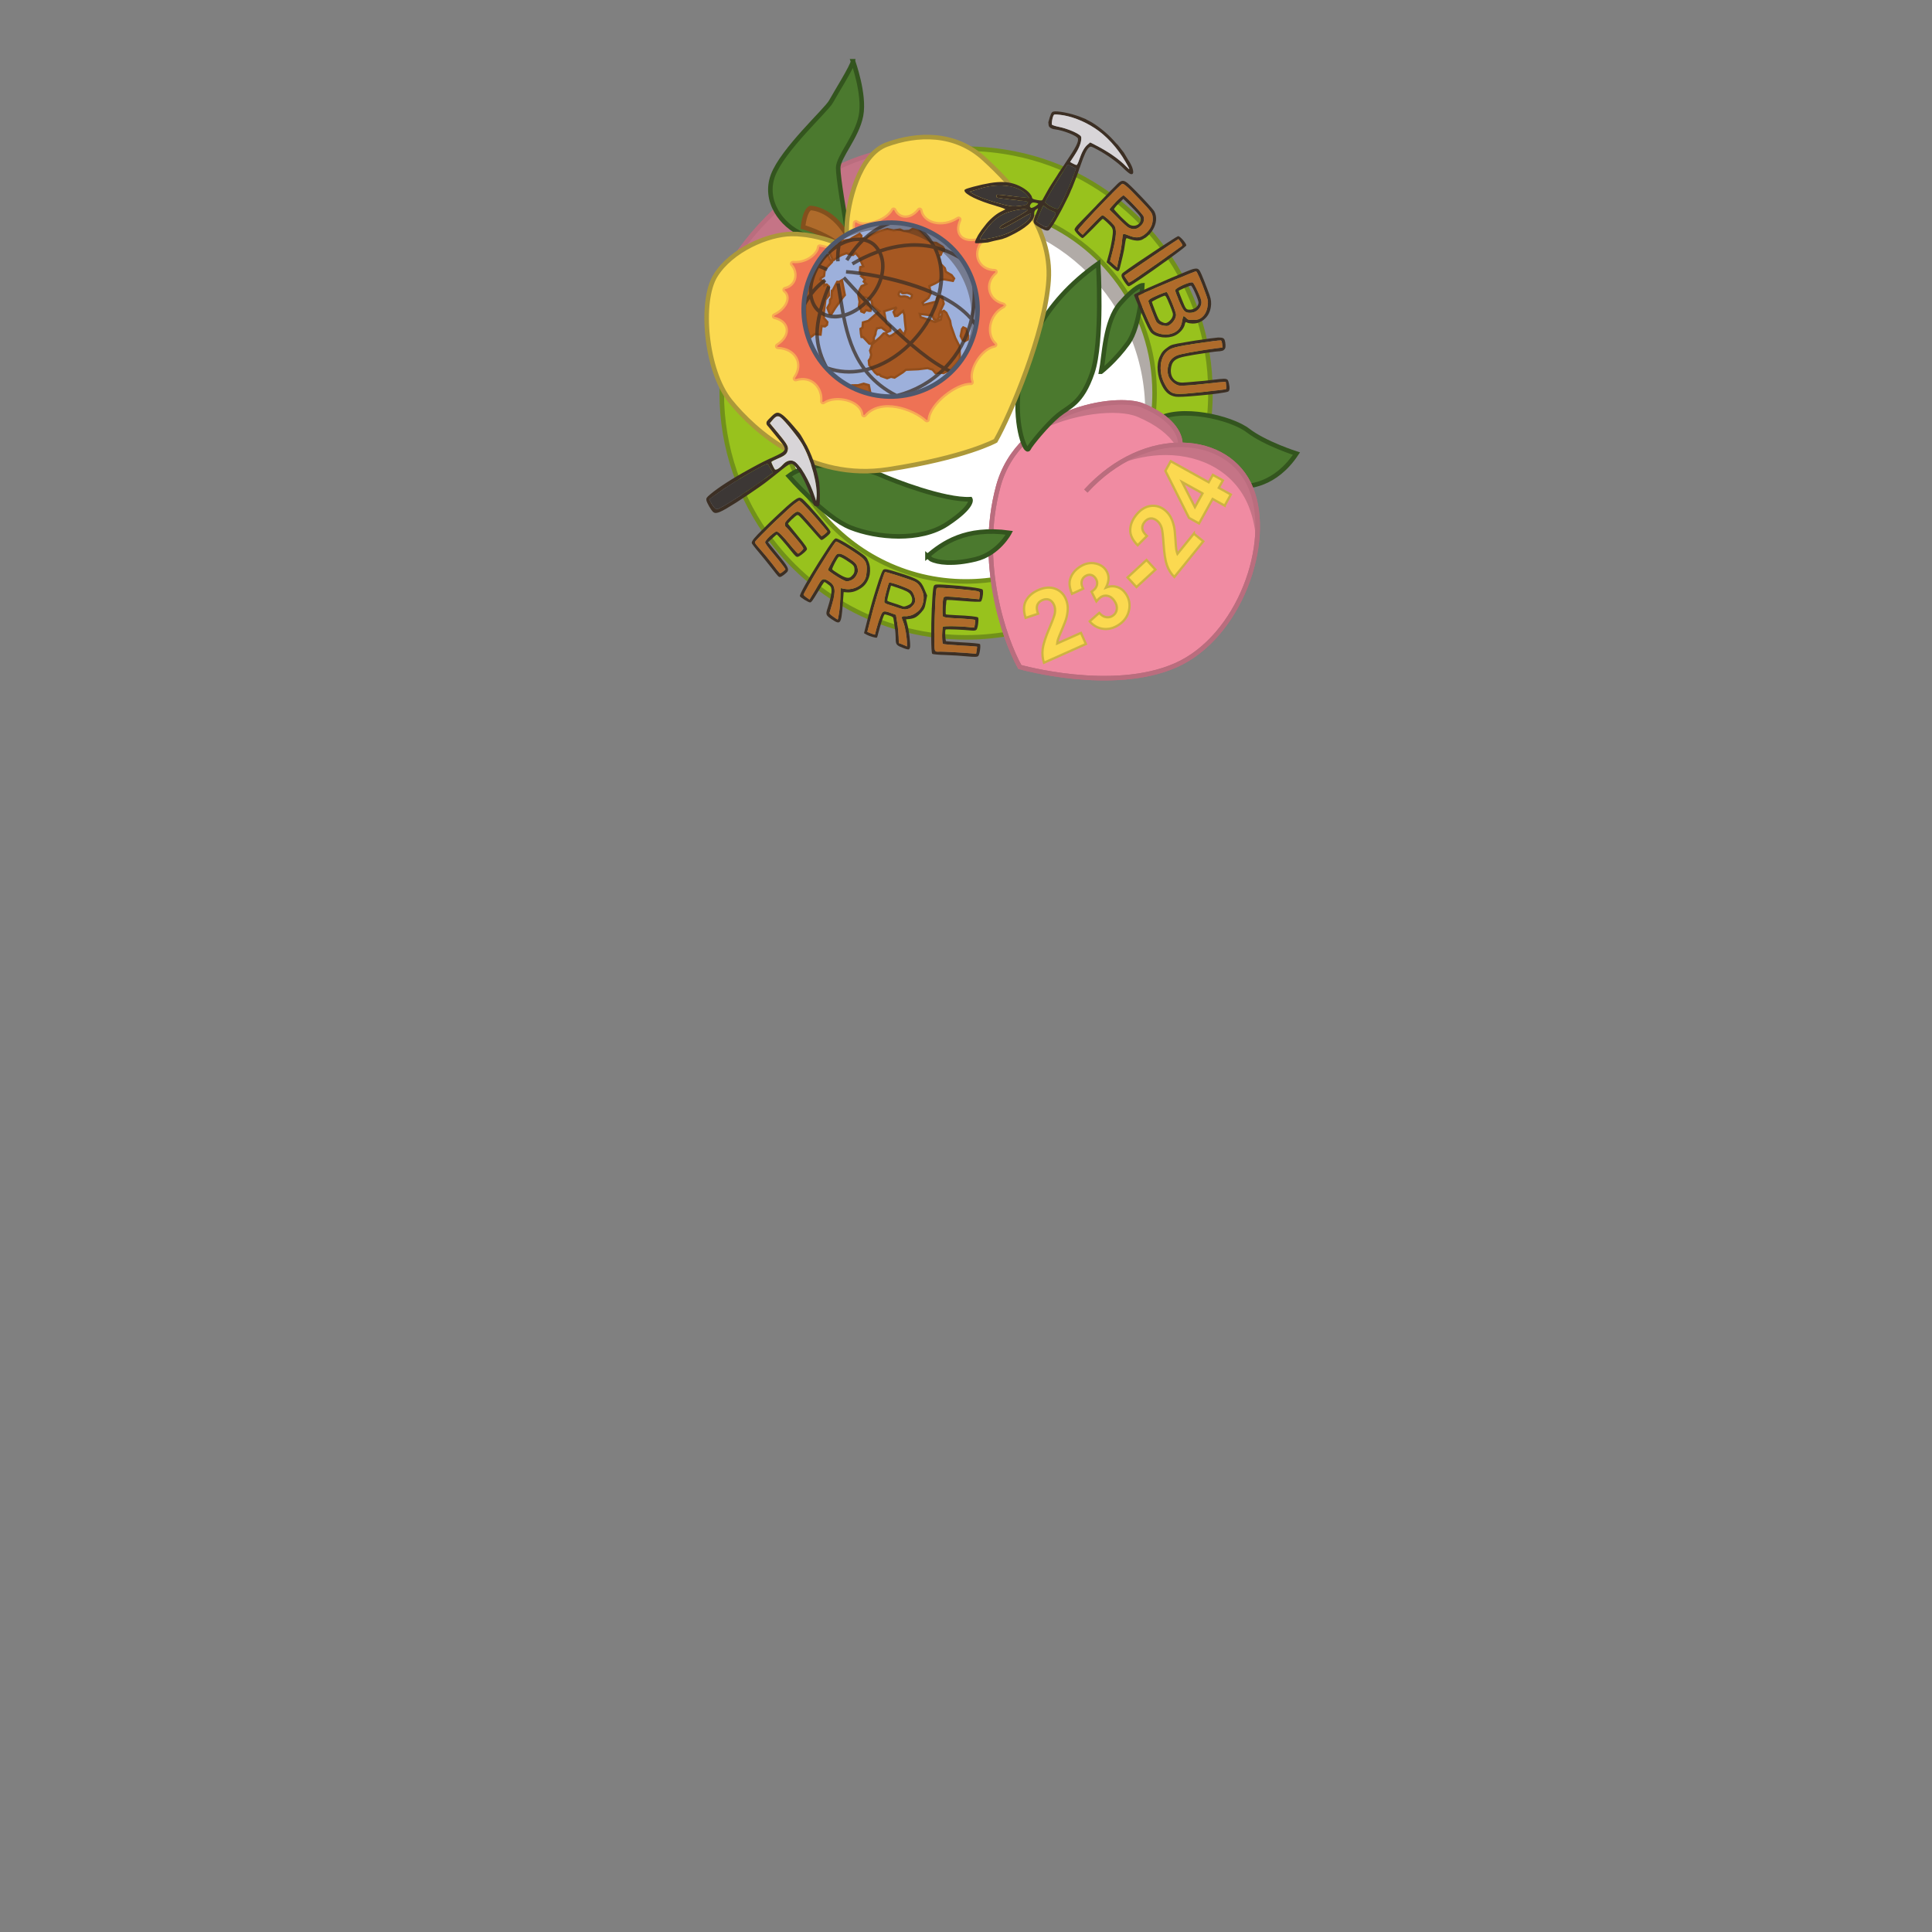 <?xml version="1.0" encoding="UTF-8"?><svg id="Calque_3" xmlns="http://www.w3.org/2000/svg" viewBox="0 0 850.394 850.394"><rect x="0" y="0" width="850.394" height="850.394" fill="#808080" stroke="none"/><defs><style>.cls-1,.cls-2{fill:#af6b2b;}.cls-3{fill:#d8d5d8;}.cls-4,.cls-5{fill:#c57486;}.cls-6,.cls-7,.cls-8{fill:#3c2f24;}.cls-9{fill:#3c3735;}.cls-10,.cls-11,.cls-12,.cls-13,.cls-14,.cls-5,.cls-2,.cls-15{stroke-width:2px;}.cls-10,.cls-12,.cls-5{stroke:#ba6d7e;}.cls-10,.cls-15{fill:none;}.cls-7{opacity:.4;}.cls-7,.cls-8,.cls-16,.cls-17,.cls-18,.cls-15{fill-rule:evenodd;}.cls-8{opacity:.75;}.cls-19{stroke:#cdb342;}.cls-19,.cls-14{fill:#fbd950;}.cls-20{fill:#fff;stroke:#2b2523;}.cls-16{fill:#a65822;stroke:#924e1c;}.cls-16,.cls-15{stroke-miterlimit:2.613;}.cls-17{fill:#9db0db;}.cls-11{fill:#4b792e;stroke:#33551e;}.cls-12{fill:#f08ba2;}.cls-13{fill:#98c21d;stroke:#71911a;}.cls-14{stroke:#ac9839;}.cls-2{stroke:#83501d;}.cls-18{fill:#ee7255;stroke:#f7aa53;}.cls-15{stroke:#4e586d;}</style></defs><circle class="cls-20" cx="425.24" cy="172.999" r="83.601"/><path class="cls-7" d="m494.268,220.959c6.264-11.937,9.805-25.524,9.805-39.937,0-47.543-38.542-86.085-86.088-86.085-17.963,0-34.642,5.503-48.441,14.915,14.768-12.792,34.035-20.529,55.11-20.529,46.521,0,84.223,37.702,84.223,84.214,0,17.587-5.391,33.914-14.609,47.422Z"/><path class="cls-13" d="m531.351,155.142c-7.343-43.968-41.349-78.967-84.895-87.574-6.862-1.354-13.934-2.107-21.216-2.107-12.098,0-23.835,2.046-34.699,5.748-6.32,2.197-12.369,4.875-18.117,8.125-.963.482-1.926,1.083-2.829,1.625-10.593,6.41-20.043,14.626-27.807,24.196-11.406,13.994-19.381,31.027-22.541,49.595-1.023,5.959-1.565,12.008-1.565,18.237,0,24.346,8.156,46.917,21.878,64.973,19.652,25.851,50.709,42.583,85.678,42.583,59.406,0,107.556-48.211,107.556-107.617,0-6.109-.482-12.068-1.445-17.786Zm-106.112,100.785c-26.964,0-50.919-12.88-66.087-32.833-10.593-13.934-16.853-31.328-16.853-50.107,0-4.785.421-9.479,1.204-14.054,2.438-14.325,8.577-27.476,17.395-38.249,5.989-7.403,13.241-13.723,21.427-18.689.692-.391,1.444-.843,2.197-1.234,4.424-2.498,9.088-4.574,13.964-6.26,8.366-2.859,17.424-4.424,26.754-4.424,5.628,0,11.075.572,16.371,1.595,33.585,6.651,59.827,33.645,65.485,67.561.722,4.424,1.113,8.998,1.113,13.693,0,45.833-37.136,82.999-82.969,82.999Z"/><path class="cls-11" d="m545.102,214.125c4.174.216,16.192-.36,25.548-14.465,0,0-13.818-4.39-21.302-10.147-7.484-5.757-30.082-11.011-40.301-4.678l3.67,13.746,32.385,15.545Z"/><path class="cls-12" d="m519.559,195.8c.144-5.325-4.467-12.189-16.413-17.227-11.947-5.038-54.695,2.015-63.763,35.551-9.068,33.536,2.591,67.073,9.5,79.451,0,0,40.733,11.595,68.656-.751,27.923-12.347,42.748-53.799,33.105-77.836-9.643-24.037-46.49-27.491-72.686,1.151"/><path class="cls-4" d="m519.554,195.799c-.752,0-1.505.03-2.287.06-2.708-4.334-8.035-8.787-16.672-12.429-8.126-3.431-28.559-2.016-46.104,7.644,16.431-13.572,40.236-16.07,48.662-12.489,11.947,5.026,16.552,11.887,16.401,17.214Z"/><path class="cls-4" d="m553.018,240.098c-.211-6.199-1.324-12.068-3.401-17.244-5.808-14.445-19.983-22.571-36.564-22.571-6.982,0-14.445,1.475-21.848,4.514,9.389-6.109,19.29-8.968,28.349-8.998,14.114-.03,26.152,6.892,31.087,19.2,2.889,7.223,3.581,16.01,2.377,25.099Z"/><path class="cls-10" d="m519.559,195.8c.144-5.325-4.467-12.189-16.413-17.227-11.947-5.038-54.695,2.015-63.763,35.551-9.068,33.536,2.591,67.073,9.5,79.451,0,0,40.733,11.595,68.656-.751,27.923-12.347,42.748-53.799,33.105-77.836-9.643-24.037-46.49-27.491-72.686,1.151"/><path class="cls-19" d="m475.791,278.572l2.185,4.893-18.477,8.251c-.627-1.942-.807-3.963-.549-6.066.262-2.103,1.259-5.184,2.984-9.241,1.389-3.276,2.178-5.427,2.364-6.454.239-1.412.119-2.648-.355-3.713-.523-1.173-1.244-1.938-2.155-2.286-.915-.351-1.927-.276-3.04.22-1.102.489-1.83,1.214-2.181,2.166-.355.952-.239,2.222.347,3.802l-5.487,1.819c-.982-3.04-.93-5.558.157-7.56,1.087-1.998,2.869-3.552,5.345-4.658,2.712-1.21,5.173-1.431,7.377-.661,2.204.773,3.791,2.245,4.762,4.422.553,1.236.855,2.514.911,3.832.056,1.319-.123,2.805-.542,4.46-.273,1.098-.9,2.779-1.883,5.05-.982,2.267-1.584,3.75-1.808,4.448-.22.698-.362,1.345-.422,1.946l10.466-4.673Z"/><path class="cls-19" d="m479.616,273.488l4.228-3.713c.952,1.076,1.961,1.703,3.033,1.883,1.068.183,2.062-.041,2.977-.669.982-.672,1.558-1.61,1.718-2.816.164-1.206-.191-2.443-1.053-3.709-.822-1.199-1.793-1.927-2.917-2.189-1.124-.258-2.148-.071-3.074.56-.613.418-1.259,1.035-1.946,1.853l-2.129-4.243c1.311-.848,2.103-1.796,2.376-2.857.273-1.057.075-2.077-.598-3.059-.575-.837-1.277-1.333-2.118-1.49-.837-.157-1.666.045-2.491.609-.814.556-1.319,1.315-1.509,2.275-.187.96.026,2.024.642,3.193l-4.9,2.26c-.725-1.714-1.083-3.231-1.083-4.549s.377-2.615,1.128-3.881c.751-1.27,1.812-2.372,3.179-3.305,2.338-1.602,4.725-2.14,7.16-1.613,1.998.426,3.526,1.408,4.575,2.943,1.494,2.181,1.49,4.74-.007,7.672,1.636-.672,3.242-.766,4.822-.288,1.58.478,2.883,1.472,3.911,2.973,1.494,2.185,1.968,4.587,1.427,7.216-.545,2.626-2.002,4.751-4.377,6.376-2.248,1.539-4.557,2.166-6.921,1.886-2.368-.284-4.385-1.389-6.051-3.317Z"/><path class="cls-19" d="m500.226,258.41l-3.911-4.247,8.34-7.683,3.911,4.247-8.34,7.683Z"/><path class="cls-19" d="m525.482,234.902l4.161,3.38-12.755,15.706c-1.434-1.446-2.514-3.167-3.231-5.162-.717-1.994-1.221-5.192-1.513-9.591-.239-3.548-.512-5.823-.81-6.824-.422-1.367-1.087-2.42-1.991-3.152-.997-.81-1.983-1.165-2.958-1.065-.971.101-1.841.624-2.611,1.569-.762.934-1.083,1.909-.967,2.917.112,1.012.788,2.092,2.028,3.238l-4.071,4.101c-2.252-2.267-3.343-4.538-3.279-6.816.067-2.275.956-4.463,2.663-6.57,1.875-2.304,3.97-3.612,6.282-3.922,2.316-.306,4.396.288,6.249,1.793,1.05.855,1.901,1.856,2.544,3.007.646,1.15,1.158,2.558,1.535,4.221.25,1.106.448,2.891.598,5.356.149,2.469.284,4.064.4,4.785.119.725.288,1.367.5,1.927l7.227-8.897Z"/><path class="cls-19" d="m539.052,222.561l-5.3-2.939-5.976,10.783-4.418-2.45-10.391-20.7,2.349-4.243,16.71,9.263,1.812-3.268,4.437,2.461-1.812,3.268,5.3,2.939-2.712,4.885Zm-9.737-5.397l-9.001-4.99,5.644,11.044,3.358-6.054Z"/><path class="cls-11" d="m427.119,219.722c-11.351.59-33.892-8.124-39.514-10.692-5.622-2.568-29.02-8.319-40.455.482,0,0,15.8,18.198,27.296,22.731,11.496,4.533,30.604,6.287,42.516-1.635,11.912-7.922,10.157-10.887,10.157-10.887Z"/><path class="cls-11" d="m408.232,244.765c6.72-5.653,16.746-12.906,36.052-10.24,0,0-4.8,9.173-14.826,11.626-10.026,2.453-16.746,1.493-19.626,0l-1.6-1.387Z"/><path class="cls-11" d="m452.752,197.461c-2.251,4.951-20.027-45.667,30.647-81.472,0,0,2.061,34.44-2.611,48.094-4.671,13.655-10.169,14.716-15.006,18.661-4.837,3.945-12.271,13.048-13.03,14.716Z"/><path class="cls-11" d="m484.683,163.617c1.381-6.814,1.57-22.195,8.409-30.059,6.838-7.864,9.733-7.976,9.733-7.976,0,0-.738,17.713-6.353,25.48-5.615,7.767-11.789,12.555-11.789,12.555Z"/><path class="cls-5" d="m390.721,66.441c-32.372,6.053-56.387,30.665-66.74,46.435l25.636,23.255,40.702-26.011,2.192-32.09-1.789-11.588Z"/><path class="cls-11" d="m375.463,26.971c-.181,2.137-7.704,14.114-9.69,17.756-1.986,3.671-21.216,21.036-25.52,32.411-4.183,11.165,3.491,22.089,13.211,26.122.211.09.452.181.662.271l14.114,3.491,4.514-3.611c-.06-.542.181-1.866.181-1.866,0,0-.09-.481-.241-1.324-.03-.03-.03-.06,0-.09-.873-5.026-3.822-22.119-3.762-26.272.06-4.875,8.306-13.693,10.051-22.992,1.776-9.329-3.521-23.895-3.521-23.895Z"/><path class="cls-2" d="m368.239,107.02c-5.772-4.47-14.779-7.079-14.779-7.079,0,0,.621-7.144,3.23-8.386,0,0,9.046-.059,16.078,11.867l-4.529,3.598Z"/><path class="cls-14" d="m461.562,123.393c-1.595,23.233-16.943,59.436-23.353,70.631,0,0-13.211,7.343-47.308,12.579-34.067,5.236-58.654-16.672-69.487-30.094-10.804-13.452-13.512-43.877-6.5-55.193,6.982-11.315,23.172-18.177,33.435-18.327,1.746-.03,3.491.06,5.116.271.542.03,1.053.09,1.565.181,7.433,1.053,13.211,3.581,13.211,3.581l4.514-3.611c-.06-.542-.09-1.144-.09-1.836,0-.421,0-.873.03-1.354-.03-.03-.03-.06,0-.09.301-10.834,5.417-31.99,17.545-36.474,13.542-4.966,30.124-5.507,42.974,6.29,12.85,11.827,29.944,30.215,28.349,53.447Z"/><path class="cls-18" d="m441.662,133.676c-6.691-1.565-8.45-8.969-3.276-13.426.547-.471.219-1.363-.503-1.365-6.745-.019-10.301-6.79-5.637-12.64.497-.624-.089-1.471-.852-1.235-7.236,2.24-11.623-1.556-8.739-8.06.322-.727-.458-1.423-1.128-.995-7.128,4.559-15.073,1.925-15.966-3.433-.116-.696-.968-.897-1.399-.338-3.322,4.306-8.315,4.105-10.081.153-.268-.599-1.075-.69-1.394-.116-2.776,5.001-12.44,7.725-15.565,5.257-.45-.355-1.122-.011-1.217.554-.715,4.263,1.907,9.646,2.07,11.745.049.626-1.718,2.372-2.539,2.171-2.938-.72-11.427-3.333-14.447-3.862-.491-.086-.898.224-.931.721-.164,2.479-4.664,7.021-10.95,6.51-.701-.057-1.182.732-.718,1.26,3.12,3.548,2.011,9.091-2.85,10.206-.69.158-.887.974-.337,1.419,3.302,2.672.628,7.917-4.482,10.249-.687.313-.596,1.301.139,1.473,6.739,1.573,7.433,7.818,1.141,11.791-.667.421-.403,1.42.385,1.449,7.787.291,11.463,6.969,7.193,12.966-.437.614.147,1.414.868,1.194,6.938-2.12,11.582,3.532,11.033,9.233-.063.656.635,1.147,1.177.772,5.129-3.534,16.168-1.154,16.875,5.153.078.699.905.968,1.366.436,6.853-7.905,21.064-2.796,26.547,2.241.486.447,1.297.195,1.34-.465.454-6.957,12.318-16.027,18.562-15.692.601.032.965-.548.738-1.105-1.915-4.681,3.527-14.135,9.725-15.396.633-.129.943-.896.459-1.323-4.274-3.771-3.129-12.648,3.581-16.058.645-.328.518-1.281-.187-1.446Z"/><path id="path902" class="cls-17" d="m357.773,119.204c-9.431,18.919-1.74,41.896,17.174,51.325,18.915,9.429,41.897,1.743,51.328-17.177,9.431-18.919,1.736-41.898-17.179-51.327-18.915-9.429-41.892-1.739-51.323,17.18Z"/><path id="path902-2" class="cls-17" d="m357.773,119.204c-9.431,18.919-1.74,41.896,17.174,51.325,18.915,9.429,41.897,1.743,51.328-17.177,9.431-18.919,1.736-41.898-17.179-51.327-18.915-9.429-41.892-1.739-51.323,17.18Z"/><path id="path904" class="cls-16" d="m358.414,119.638c-4.678,9.384-5.049,19.785-1.873,28.966l2.108-1.586,2.528.274.438-3.761,1.508.133.872-.668.184-1.221-1.508-1.72-.106-1.949.744-6.175,1.544-1.897-.079-2.122.055-1.804-.976-.901-1.01.43-.192-1.741-1.616-.782.221-.636,1.466-1.019.334-2.832,3.047-3.195-.9-1.376-.712-1.755-1.294.014c-1.836,2.199-3.449,4.647-4.783,7.323h0Zm6.441-9.175c.438-.459.882-.911,1.341-1.344.791-.749,1.619-1.454,2.466-2.126l2.011-1.488.603.423,2.779-.493,1.109-.737,3.233-1.754.727.8-.032,1.098,1.835.355,1.558-1.288,4.827-2.226,3.251-.83,2.784.577,2.808-.397,1.632.702,2.423-.105,1.586-.948,1.65.245,1.539.936,1.702,1.846,3.126,2.976,2.282.239,2.836,1.746.594.862-.05.809-3.967-.846.76.997,2.287.504-.487,1.169-.951.43.899,3.517,1.844,1.923.491,1.61,2.511,1.485,1.097,1.451-.522,1.047-3.867-.685-1.681.201-.987.862-1.385.774-2.473,1.13.645,3.186-1.018,2.042-2.617,2.044.451,1.018,5.683-1.467.189-1.341.573-1.15,1.79.577.646,2.872-1.528,3.27-.54,1.504.142.964-1.079,1.708-1.349-.754-.618-1.522-5.56-.701.384,1.463,3.453,1.085,2.822,1.051,2.598-1.068.477-2.253-.018-1.153.898-.468,1.071.878,1.637,3.453.371,2.151,1.893,5.401,1.884,3.74.198,5.093-.339.957c-1.128,1.544-2.361,2.985-3.682,4.313l-3.244,1.428-.841-.186-2.622.204-1.288-1.547-2.218-.68-4.082.503-5.463.223-1.391,1.144-3.592,2.305-1.596-.341-1.678.616-2.729-.964-.594-.669-.98.019-1.047-.901-2.529-3.273-.206-1.952.691-1.038.38-1.532-.494-1.88.623-1.562.248-1.171,3.434-2.997,1.695-1.804.905-.109.552.719,1.031.718,1.209-.541,3.448-2.424,1.729,2.297.867-2.28-.441-3.907-.18-2.569-.59-1.77-2.488,2.108-1.021.127-.707-1.788,1.34-2.039-5.491,1.72.991,5.459,1.788,1.072-.053,2.004-1.233.564-2.628-1.922-2.003.343-.532,1.368-.155,1.224-.7,1.5.058,1.528-1.136,1.203-.904-.095-2.663-2.885-.771-.063-.257-1.406-.194-2.168.888-.508.188-2.298,2.376-.706,4.826-4.228-2.936-2.338-.453-2.297-1.032-1.005-2.172-.616.022.892,1.845,1.812-.445.892.824-.103.647,1.513-.164,1.05-.565.039-1.415-.367-.876,1.109-1.202-.482-.19-.76-.847-1.484.282-2.018-.583-3.19.626-2.132.857-1.574,1.123-.438.941-.506-1.152-1.053.527-.974-1.566-1.399.673-.341-1.338-1.303.199-2.333,1.321-.368-1.927-4.169-1.462-1.715-1.16.898-2.247-.572-.637-.235-2.105.823-1.369.729-2.417,1.665-.796-1.838-.993-2.343h0Zm1.283,18.06l2.391-4.496.839.033,1.222-.733,1.28,6.536-.901,1.062-3.303,4.584-1.701,2.728-.753.009-1-2.738,1.081-1.964.086-1.626.626-.691.133-2.704h0Zm8.562,41.086c.176.091.349.186.528.275,2.548,1.27,5.172,2.218,7.826,2.868l-.641-3.231-2.279-.617-2.379.664-3.055.041h0Zm21.05-40.823c-.107.23-.184.529-.231.871.553,1.548,1.815.541,3.076.868l.844.205c.52.211,1.053,1.006,1.555.46.276-.424.429-.886.432-1.395-.651-.505-1.407-.68-2.144-.911-.926.13-2.683.523-2.437-.468-.483-.328-.859-.137-1.095.37h0Zm27.705,16.016l-.6,3.114.862,1.777.94.445,1.305-.697.204-1.66-1.045-3.176-1.133-.501-.533.697Z"/><path class="cls-8" d="m428.447,140.218c.789-3.458,1.183-7.037,1.213-10.738-.364-2.214-.971-4.368-1.729-6.461l-.182.03c.667,5.46.394,10.768-.607,15.773-3.367-3.64-7.887-6.673-12.983-9.191,1.911-7.583,1.031-14.196-1.456-19.625,3.67,1.031,7.371,2.669,11.041,5.126l.091-.121c-.667-1.031-1.395-2.002-2.184-2.973-3.306-1.85-6.613-3.094-9.889-3.882-1.608-2.912-3.64-5.46-5.976-7.583-1.213-.485-2.457-.88-3.701-1.213l-.091.121c3.458,2.457,5.976,5.248,7.796,8.22-8.099-1.517-15.895-.243-22.477,1.972-.698-1.062-1.456-2.033-2.427-2.821-.971-.758-2.093-1.335-3.276-1.699,3.124-2.791,7.098-5.399,12.072-6.764l-.091-.364c-1.244-.03-2.487-.03-3.731.03-4.095,1.699-7.401,4.156-10.101,6.643-2.942-.425-6.218.182-9.434,1.729.121-.546.243-1.122.394-1.759l-.182-.03c-.576.334-1.092.728-1.638,1.183-.121.546-.243,1.062-.334,1.577-2.548,1.486-4.944,3.579-7.037,6.188-.637.819-1.213,1.668-1.759,2.518-.091-.03-.152-.03-.212-.061-.303.455-.576.91-.849,1.395.091,0,.152.06.212.06-2.123,3.883-3.124,8.099-2.821,11.86-.758,1.031-1.486,2.154-2.184,3.337-.091.667-.121,1.304-.152,1.972l.607.334c.698-1.213,1.365-2.366,2.093-3.428.607,2.518,1.82,4.611,3.64,6.097-.698,2.942-1.213,6.006-1.244,8.948-.03,5.248,1.577,9.979,3.155,13.377q0,.03.03.061c1.183,1.517,2.518,2.942,3.943,4.277l.182-.152c-.03,0-.242-.303-.576-.849,2.7.758,5.399,1.122,8.099,1.122,2.275,0,4.55-.273,6.764-.758,3.033,3.882,6.946,7.341,12.072,10.253-.243.03-.455.121-.698.152l.091.455c1.941,0,3.913-.152,5.824-.455,7.037-2.245,13.195-6.067,18.139-10.95.789.394,1.547.758,2.275,1.062.303-.273.607-.546.91-.91l.121-.303c-.698-.303-1.426-.667-2.184-1.031,5.187-5.49,8.948-12.224,10.95-19.747.455.607.91,1.183,1.274,1.82l.273-.152c.152-.576.243-1.183.334-1.759-.424-.667-.88-1.304-1.395-1.911Zm-17.623-30.697c3.064,6.157,3.306,12.952,1.82,19.383-7.614-3.549-16.168-6.006-23.751-7.614.425-1.911.576-3.822.394-5.702-.152-1.638-.576-3.155-1.213-4.52,6.704-2.214,14.56-3.367,22.75-1.547Zm1.395,20.96c-.88,3.185-2.123,6.249-3.67,9.07-2.093,3.822-4.793,7.462-7.947,10.677-6.491-5.581-12.952-11.951-18.2-17.351.485-.516.94-1.031,1.395-1.577,2.214-2.578,3.792-5.46,4.671-8.433,7.492,1.608,16.137,4.065,23.751,7.614Zm-54.539-.637c1.608-2.154,3.458-4.034,6.006-5.945l-.91-1.244c-2.123,1.577-3.761,3.124-5.187,4.793.121-3.064,1.122-6.37,2.881-9.494,1.122.425,2.336.971,3.276,1.426l.667-1.426c-1.092-.485-2.154-.971-3.124-1.335.455-.698.94-1.395,1.456-2.063,1.669-2.093,3.549-3.792,5.49-5.126-.242,2.093-.273,3.792-.182,5.612l1.547-.06c-.091-2.154-.061-4.034.364-6.643,2.639-1.456,5.369-2.245,7.887-2.245.152,0,.303.03.455.03-3.124,3.215-5.187,6.37-6.218,7.978l1.304.819c1.092-1.668,3.337-5.126,6.825-8.554,1.365.303,2.639.849,3.701,1.699.758.607,1.365,1.335,1.881,2.154-4.277,1.577-8.069,3.488-11.011,5.278l.789,1.304c2.942-1.759,6.734-3.67,11.041-5.248.576,1.244,1.001,2.669,1.122,4.186.182,1.729.03,3.488-.364,5.248-6.157-1.244-11.557-1.911-14.924-2.123l-.121,1.547c2.851.182,8.251.849,14.621,2.123-.849,2.73-2.305,5.399-4.338,7.765-.425.516-.88.94-1.304,1.426-4.398-4.611-7.826-8.372-9.342-10.07l-1.153,1.031c1.547,1.729,4.975,5.521,9.434,10.162-2.548,2.427-5.49,4.125-8.402,5.035-.485-2.73-.94-5.46-1.365-8.22-.273-1.699-.546-3.397-.849-5.066l-1.517.273c.273,1.668.546,3.337.819,5.066.455,2.7.88,5.49,1.426,8.281-3.155.667-6.127.303-8.493-1.244.88-3.397,2.123-7.007,3.67-10.556l-1.426-.637c-.698,1.608-2.305,5.551-3.549,10.192-1.547-1.547-2.548-3.61-2.882-6.127Zm6.734,31.455c-1.699-3.155-4.034-8.614-4.004-14.681.03-2.336.424-5.066,1.092-8.008,1.79,1.062,3.822,1.577,6.006,1.577,1.031,0,2.093-.152,3.155-.364,1.577,7.856,3.974,15.713,8.827,22.507-4.914.94-10.01.698-15.075-1.031Zm7.735-21.84c3.185-.94,6.37-2.821,9.161-5.49,5.248,5.399,11.709,11.739,18.2,17.35-5.248,5.066-11.617,8.948-18.442,10.617-4.914-6.643-7.31-14.439-8.918-22.477Zm22.598,33.912c-5.399-2.791-9.494-6.218-12.649-10.071,6.886-1.85,13.316-5.854,18.594-10.981,4.793,4.064,9.555,7.614,13.802,10.04-5.308,5.157-12.042,8.979-19.747,11.011Zm20.839-12.164c-4.247-2.336-8.979-5.885-13.802-9.979,3.215-3.306,5.976-7.037,8.129-10.95,1.729-3.155,2.942-6.188,3.792-9.1,5.217,2.578,9.828,5.733,13.074,9.494-1.881,7.887-5.794,14.894-11.193,20.536Z"/><path class="cls-7" d="m423.307,157.746c2.822-5.378,4.418-11.5,4.418-17.994,0-21.421-17.366-38.787-38.788-38.787-8.093,0-15.609,2.479-21.826,6.72,6.654-5.763,15.335-9.25,24.831-9.25,20.961,0,37.948,16.987,37.948,37.944,0,7.924-2.429,15.28-6.582,21.367Z"/><path id="path902-3" class="cls-15" d="m357.773,119.204c-9.431,18.919-1.74,41.896,17.174,51.325,18.915,9.429,41.897,1.743,51.328-17.177,9.431-18.919,1.736-41.898-17.179-51.327-18.915-9.429-41.892-1.739-51.323,17.18Z"/><path class="cls-6" d="m497.059,125.943c.919-.302,8.889-5.742,15.566-10.595.321-.229.588-.401.909-.63,3.952-2.91,7.37-5.421,8.377-6.382l.264-.281c.082-.877-2.752-4.121-3.57-4.095l-.109.003c-.701.295-4.18,2.59-8.357,5.289-.321.229-.643.403-.964.631-5.942,3.901-12.79,8.542-14.655,10.021-1.282.914-1.202,1.731.459,4.192,1.145,1.658,1.539,2.028,2.079,1.847Zm-1.189-3.077c-.515-.749-.972-1.39-.976-1.499-.002-.055.905-.739,2.03-1.484.16-.114.321-.229.588-.401.962-.686,2.727-1.889,4.815-3.265,1.55-1.087,3.263-2.233,5.028-3.436.856-.573,1.712-1.147,2.568-1.72.802-.571,1.603-1.143,2.354-1.603,1.498-1.03,2.782-1.89,3.692-2.465.643-.403,1.071-.689,1.286-.805l1.445-.974.971,1.335c.171.213.341.426.401.588.116.215.229.321.234.484.116.215.121.378.07.489l-.106.113c-.587.455-3.74,2.685-7.427,5.314-.321.229-.641.457-.962.686-1.122.8-2.299,1.602-3.474,2.458-.162.06-.269.118-.375.23-1.282.915-2.565,1.829-3.742,2.631-.801.571-1.55,1.087-2.246,1.546-.587.455-1.175.856-1.658,1.145-.909.629-1.605,1.088-1.873,1.26-.803.517-1.503.867-1.666.872-.002-.055-.461-.75-.976-1.499Z"/><path class="cls-6" d="m526.118,174.246c.582-.052,1.216-.1,1.797-.152,5.869-.517,12.079-1.318,12.751-1.782.615-.416.723-1.613.264-3.49-.298-1.338-.455-1.929-1.495-2.024l.005-.052c-.265.029-.525.005-.837-.023-.894.024-2.218.166-4.233.403-2.653.337-5.619.645-8.258.826-.265.028-.582.052-.846.081-1.906.195-3.595.304-4.701.361-3.368.114-5.506-2.335-5.181-5.925.306-3.382,1.848-4.763,6.383-5.611,1.012-.171,2.242-.426,3.627-.668.104.009.265-.029.426-.066,4.153-.673,9.1-1.431,10.415-1.469.525-.005.951-.071,1.381-.19l.104.009c.426-.066.809-.241.988-.487.785-.558.879-1.599.572-3.41-.242-1.386-.611-1.944-2.181-1.981-.312-.028-.629-.005-.889-.028l-.052-.005c-.899.076-2.067.232-3.552.412-1.698.213-4.143.569-6.536.929-.477.061-.96.175-1.438.237-1.116.161-2.128.332-3.036.512-5.325.881-6.077,1.075-7.482,2.102-2.014,1.391-2.776,2.266-3.636,4.234-1.635,3.576-1.161,8.76,1.129,13.006,1.524,2.866,3.288,4.232,5.927,4.629,1.088.151,4.616-.001,8.584-.376Zm-10.056-1.331c-.501-.256-.899-.501-1.334-.908-.194-.175-.388-.35-.525-.572-1.23-1.475-2.603-4.275-3.034-6.465-.748-3.897-.059-7.454,1.87-9.64.411-.487.861-.814,1.258-1.145.227-.189.449-.327.724-.459,1.267-.672,3.036-1.089,6.451-1.724.638-.1,1.277-.199,2.019-.289.43-.118.856-.185,1.282-.251l.052.005c2.871-.421,6.006-.872,8.452-1.227.265-.029.534-.109.747-.142.894-.024,1.584-.119,2.119-.228.208.019.421-.014.577 0.0.109-.043.213-.033.317-.024.057-.047.161-.038.161-.038.156.014.255.076.303.132.199.123.327.449.374,1.083.08.27.104.587.123.956l.123.955-4.621.63c-1.059.114-2.123.28-3.188.446-.691.095-1.386.242-2.076.337-1.064.166-2.024.341-2.984.516-.586.104-1.116.161-1.651.27-2.828.531-4.918,1.023-5.685,1.373-1.915.876-3.026,2.139-3.551,3.875l-.005.052c-.525,1.736-.571,3.41-.126,4.867.081.27.208.596.341.87.265.548.639,1.054,1.069,1.513.431.459.918.87,1.514,1.239.45.25.743.487,1.05.567.705.326,1.386.335,3.547.216.894-.024,2.53-.138,4.384-.337,1.532-.123,3.282-.332,4.871-.503,3.391-.375,6.73-.754,7.359-.75l1.159-.052.175,1.537c.114,1.06.067,1.58-.156,1.717-.005.052-.109.043-.322.076-.317.024-.747.142-1.381.19-.052-.005-.104-.009-.213.033-.374.071-.795.085-1.272.147-1.906.195-4.451.488-7.26.811-1.06.114-2.067.232-2.965.308-1.216.1-2.275.213-3.174.289-.743.09-1.376.138-1.901.142-2.691.176-3.987.006-5-.401Z"/><path class="cls-6" d="m517.22,147.682c2.067-.964,3.924-3.108,4.273-4.846.205-.947.374-1.152.791-.972.104.058.207.116.364.177.573.24,1.42.334,2.215.372l.053.003c1.01-.004,1.92-.121,2.624-.406,1.19-.422,2.233-1.116,3.017-1.929,1.562-1.52,2.406-3.607,2.53-6.206.033-1.806-.138-2.665-1.557-6.348-.846-2.327-2.083-5.363-2.655-6.72-.959-2.173-1.348-2.935-3.445-2.451-.109.048-.217.096-.376.088-1.079.32-2.491.944-4.605,1.799-1.195.528-2.658,1.096-4.179,1.767-.162.045-.326.144-.488.189-6.838,2.916-15.802,6.899-16.244,7.25-.22.149-.392.406-.394.459-.005.106,1.474,3.633,3.289,7.92,2.388,5.644,3.605,7.988,4.317,8.66,2.341,2.185,7.206,2.737,10.47,1.192Zm-9.212-1.93c-.767-.622-1.694-2.367-4.133-8.066-2.247-5.265-2.999-7.321-2.721-7.574.056-.051.326-.144.654-.341.164-.099.435-.192.654-.341.76-.336,1.903-.866,3.204-1.388.382-.194.816-.386,1.304-.576,1.415-.677,3.042-1.343,4.668-2.009.705-.285,1.304-.576,2.008-.861.869-.384,1.847-.815,2.713-1.146.109-.048.217-.096.326-.144.326-.144.599-.29.922-.381,4.666-1.956,8.569-3.524,8.834-3.511.424.02,2.295,4.257,4.213,9.719,1.083,2.923,1.166,3.405.915,5.307-.281,2.539-1.272,4.352-2.924,5.549-.275.2-.548.346-.819.439-.652.288-1.296.416-2.622.353l-.371-.018c-1.705.078-1.965-.041-2.725-.822l-.051-.055c-.404-.445-.972-.791-1.137-.692-.162.045-.422,1.043-.579,2.099-.478,3.327-2.487,5.304-6.024,5.879-2.139.269-4.878-.287-6.312-1.419Z"/><path class="cls-6" d="m528.82,133.224c.047-.982-.402-2.303-1.614-4.919-.89-1.972-1.867-3.75-2.174-3.923-.61-.423-3.77.646-6.279,2.061-.849.471-1.508,1.069-1.519,1.305s.755,2.319,1.671,4.568c1.944,4.62,2.578,5.359,4.781,5.386,2.633.087,5.056-2.002,5.135-4.478Zm-8.629-1.476c-.774-1.927-1.404-3.571-1.398-3.689.013-.275,4.837-2.366,5.426-2.338s3.393,6.421,3.338,7.561c-.081,1.689-2.039,3.13-4.121,3.031-1.375-.066-1.558-.35-3.245-4.564Z"/><path class="cls-6" d="m515.288,142.681c1.407-1.122,2.303-2.676,2.371-4.106.058-1.215-3.437-9.707-4.119-10.006-.499-.222-6.673,2.393-7.555,3.2-.302.269-.551.619-.558.772-.012.26,2.862,7.748,3.383,8.815.5,1.021,1.9,1.824,3.578,2.04,1.565.205,1.822.144,2.9-.716Zm-4.165-1.117c-.921-.525-1.281-1.166-2.591-4.541-.837-2.158-1.518-4.02-1.512-4.139.012-.249,4.438-2.438,5.447-2.701.602-.152.859.279,2.354,3.93,1.601,3.933,1.653,4.157,1.239,5.337-.491,1.392-2.122,2.809-3.173,2.759-.384-.018-1.18-.311-1.764-.645Z"/><path class="cls-6" d="m493.149,117.013c.259-1.018.726-2.998,1.068-4.391.345-1.34.791-3.688.967-5.23.346-2.237.48-2.667.91-2.534,3.453,1.28,5.464,1.376,7.097.384.102-.058.204-.117.304-.229.31-.123.666-.355.92-.528,2.528-1.94,4.163-4.727,4.43-7.435l-.003-.053c.132-1.38-.107-2.792-.756-3.969-.472-.871-4.638-5.383-7.946-8.73-1.682-1.698-3.082-3.096-3.747-3.639-1.883-1.528-2.775-1.425-4.674.427-.05.056-.099.111-.149.167-.251.226-.75.73-1.398,1.4-.701.674-1.599,1.57-2.594,2.631-.05.056-.149.167-.199.223-.35.337-.697.726-1.047,1.063-1.097,1.119-2.294,2.349-3.441,3.524-.146.219-.347.39-.545.612-3.692,3.749-7.126,7.378-7.926,8.164-.846.893-1.479,1.827-1.458,2.195.045.789,2.91,3.793,3.595,3.753.21-.012,2.265-1.925,4.509-4.219,2.241-2.346,4.138-4.25,4.296-4.259.316-.018,3.16,2.617,3.904,3.63.287.406.54,1.13.567,1.604.091,1.579-.568,5.735-1.648,9.915l-1.092,3.97,2.393,2.133c2.727,2.431,3.039,2.36,3.662-.58Zm-4.55-2.009l.952-3.645c1.913-7.131,2.132-10.682.772-12.293-1.415-1.661-4.473-4.336-4.946-4.309-.579.033-1.127.593-5.613,5.232l-3.187,3.351-.999-.84c-.556-.496-1.011-1.051-1.02-1.209-.003-.052.044-.161.192-.328.146-.219.292-.439.54-.717.149-.167.298-.334.443-.553.301-.281.598-.615.893-1.002.202-.17.4-.393.546-.612,2.582-2.841,6.612-7.138,10.105-10.665.598-.615,1.144-1.227,1.696-1.734.248-.278.449-.448.645-.723.902-.844,1.649-1.626,2.3-2.244,1.1-1.066,1.853-1.743,2.008-1.805l.105-.006c.105-.006.213.041.374.084.056.049.164.096.325.14.114.152.334.298.606.441,1.215.933,3.175,2.88,6.21,6.084,5.449,5.706,5.739,6.164,5.863,8.322.042.737-.021,1.479-.192,2.175-.078.48-.261.965-.448,1.399.003.053-.05.056-.05.056-.233.541-.521,1.033-.813,1.472-.05.055-.099.111-.099.111-.291.439-.639.829-1.041,1.169-.099.111-.251.226-.35.337-.601.562-1.212.967-1.776,1.263-1.694.837-3.446.673-6.205-.488-1.188-.46-1.831-.634-2.08-.356-.149.167-.342,1.392-.474,2.773-.082,1.325-.426,3.615-.765,5.06-.337,1.497-.794,3.636-1.047,4.759l-.359,2.027-3.113-2.725Z"/><path class="cls-6" d="m502.385,99.121c1.067-1.156,1.387-2.386.993-3.81-.251-.963-8.072-9.192-8.861-9.303-.238-.065-1.728,1.233-3.316,2.849-1.549,1.614-2.832,3.094-2.823,3.25.011.195.347.605.759.973.451.365,2.069,1.992,3.646,3.583,1.579,1.629,3.309,3.172,3.875,3.491,2.217,1.163,3.998.865,5.726-1.032Zm-4.971-.106c-.481-.207-2.252-1.786-3.912-3.45-1.661-1.703-3.08-3.263-3.13-3.456-.091-.229.822-1.337,1.968-2.498l2.109-2.076,3.439,3.399c1.904,1.845,3.659,3.816,3.924,4.348,1.321,2.583-1.588,5.017-4.398,3.732Z"/><path class="cls-6" d="m365.527,234.286c.075-.137.009-.232-.052-.443-.311-.942-5.032-6.566-8.66-10.52-.132-.191-.243-.312-.309-.407-1.715-1.834-3.121-3.261-3.575-3.511-.409-.226-.914-.385-1.125-.324-1.119.095-3.994,2.302-8.993,7.072-.578.511-1.206,1.113-1.834,1.715-1.447,1.335-3.045,2.943-4.763,4.663-4.255,4.173-5.354,5.522-5.326,6.545.061.211,1.449,2.102,3.225,4.147,1.685,1.995,4.252,5.187,5.709,7.058,2.805,3.619,2.916,3.74,3.546,3.672.65.003,2.857-1.744,3.303-2.446.651-1.181-.155-2.514-4.431-7.656l-4.206-5.162,1.879-1.69c1.015-.981,1.904-1.736,1.975-1.756.166-.086,4.34,4.703,6.416,7.388,1.771,2.161,2.105,2.523,2.781,2.481.675-.043,3.023-1.83,3.831-2.866.095-.066.145-.157.196-.248.376-.682-.303-1.708-4.423-6.704-2.06-2.498-3.831-4.659-3.852-4.73-.066-.096.737-1.016,1.752-1.997.071-.02.121-.111.191-.132,1.859-1.761,2.121-1.913,2.712-1.587.363.2,2.655,2.708,5.054,5.452,2.464,2.84,4.554,5.176,4.781,5.301.455.251,1.169-.185,3.023-1.83.578-.511.869-.824.994-1.052.075-.137.105-.298.18-.434Zm-1.428-.313c.107.236-2.246,2.14-2.518,1.989-.137-.075-1.649-1.738-3.334-3.734-1.685-1.995-3.795-4.403-4.711-5.322-.936-.99-1.608-1.597-2.233-1.646-.207-.055-.393-.039-.605.022-.211.061-.448.168-.664.345-.262.152-.523.304-.79.572-.146.157-.337.288-.528.42-.171.202-.412.425-.653.647-1.11,1.047-2.155,2.19-2.38,2.599-.401.727-.215,1.896.421,2.247.182.1,2.003,2.171,4.043,4.598.243.312.466.553.663.839.111.121.177.216.288.337.577.673,1.018,1.272,1.372,1.704.243.312.441.598.593.86.198.286.35.548.436.714.061.211.102.352.052.443-.301.545-1.773,1.927-2.221,2.094-.141.041-1.613-1.481-3.207-3.426-3.695-4.584-5.46-6.327-6.342-6.34-.07.02-.186.016-.378.147-.211.061-.403.193-.619.37-.261.152-.478.329-.719.552-1.488,1.195-3.331,3.142-3.284,3.701q.038.791,3.853,5.264c.799.915,1.483,1.825,2.126,2.594.643.769,1.195,1.488,1.635,2.086.466.553.795,1.031,1.013,1.388.218.357.325.593.3.639-.05.091-.578.511-1.131.977-.578.511-1.192.765-1.374.665-.045-.025-.288-.337-.688-.794-.268-.266-.531-.648-.886-1.081-.506-.694-1.104-1.438-1.721-2.252-1.655-2.156-4.115-5.112-5.451-6.559-1.913-2.121-2.328-2.764-2.103-3.174.426-.772,5.118-5.415,9.61-9.695,3.572-3.364,6.949-6.48,8.071-7.225l1.745-1.231,1.011.853c.313.291,1.006.97,1.897,1.934.693.678,1.517,1.547,2.362,2.487.577.673,1.199,1.372,1.822,2.071.602.628,1.133,1.276,1.619,1.9.223.241.4.458.577.673.799.915,1.533,1.734,2.039,2.428.622.699.977,1.131,1.017,1.272l-.025.045Z"/><path class="cls-6" d="m382.257,247.177c-.753-1.838-1.042-2.174-3.482-3.877-3.974-2.918-9.9-6.349-10.794-6.312-.052-.004-.208-.016-.264.033l-.004.052c-.589.165-1.292,1.161-3.235,4.002-1.007,1.549-2.014,3.098-2.965,4.599l-1.247,1.95c-4.763,7.609-8.39,14.045-8.184,14.794.221.54,3.572,2.679,4.458,2.745.521.039,1.161-.804,3.378-4.516,1.494-2.456,2.801-4.506,2.957-4.495.157.012.855.483,1.597,1.063,1.196.823,1.381,1.151,1.508,2.261.151,1.479-.488,4.418-1.652,8.052-1.008,2.964-.875,3.288,1.87,5.119,3.692,2.478,4.092,2.036,4.706-6.146l.442-5.889,1.094.082c2.133.212,4.056-.272,5.981-1.491.272-.137.601-.322.881-.563.168-.145.28-.241.444-.334,1.617-1.294,2.659-3.312,3.084-5.481.297-1.864.185-3.864-.572-5.65Zm-1.772,8.252c-.723,1.256-1.899,2.268-3.205,2.904-.657.37-1.41.628-2.155.782-.216.089-.373.077-.585.114-.958.19-1.895.12-2.878-.059l-1.652-.333-.113,3.608c.004,2.044-.231,5.171-.523,6.983-.241,1.816-.563,3.312-.667,3.304-.1-.06-1.003-.599-1.947-1.299-1.589-1.167-1.786-1.339-1.523-2.053.14-.461.637-2.206,1.123-3.794,1.628-5.643,1.327-7.919-1.374-9.641-2.396-1.595-3.197-1.393-4.591,1.123-.315.71-1.39,2.464-2.345,4.017l-1.734,2.857-1.292-.935c-.698-.472-1.232-1.036-1.325-1.2-.044-.108.203-.614.627-1.368.068-.204.183-.353.303-.554.675-1.312,1.701-3.122,2.9-5.128.36-.602.719-1.204,1.083-1.858.899-1.505,1.858-3.11,2.861-4.607,3.104-5.06,6.125-9.708,6.562-9.937.272-.137,6.692,3.698,9.928,5.985,3.135,2.227,3.819,3.588,3.485,7.336-.145,1.929-.367,2.803-.963,3.754Z"/><path class="cls-6" d="m377.45,249.908c-.374-1.735-1.023-2.405-4.538-4.686-2.481-1.583-3.892-1.922-4.729-1.092-.755.758-3.899,6.459-3.729,6.782.274.486,4.226,3.149,6.095,4.104,2.056,1.046,2.248,1.061,3.604.58,1.391-.439,2.44-1.486,3.093-2.95.467-1.051.499-1.476.205-2.739Zm-2.739,3.835c-1.085,1.042-2.534.739-5.605-1.156-1.482-.886-2.731-1.792-2.794-1.991-.152-.553,2.285-5.172,2.892-5.514.361-.167,1.298.252,3.183,1.439,3.36,2.188,3.573,2.436,3.73,3.958.091,1.362-.242,2.189-1.406,3.263Z"/><path class="cls-6" d="m395.91,252.194c-5.224-1.645-6.156-1.865-7.01-1.504-.095.04-.197.195-.401.505.02.047-.007.115-.055.135-.129.222-.286.512-.423.85-.656,1.619-1.614,4.373-2.636,7.768-.171.52-.37,1.107-.521,1.674-1.124,3.55-2.197,7.75-3.242,11.882l-1.32,5.199,1.18.674c1.18.674,4.035,1.478,4.462,1.297.142-.06.457-1.032.72-2.261.921-3.632,2.311-7.743,2.671-7.951.19-.08,1.121.14,2.113.503,1.579.561,1.734.663,1.859,1.617.078.582.322,2.212.532,3.632.278,1.448.404,3.463.406,4.524-.019,2.859.229,3.313,2.955,4.339,1.302.567,2.551.876,2.836.756.237-.1.523-.613.58-1.14.116-1.838-.517-7.16-1.168-9.623l-.652-2.463,1.508-.136c2.232-.274,3.234-.811,5.115-2.837.224-.263.421-.458.55-.68l.047-.02c.102-.155.224-.263.326-.418l.047-.02c.66-.95.818-1.632,1.171-3.571l.546-2.803-1.084-2.56c-1.726-4.077-2.522-4.634-11.114-7.369Zm9.873,14.602c-.184.357-.416.735-.695,1.132-.027.067-.074.087-.102.155s-.102.155-.129.222c-.095.04-.122.108-.197.195-.346.37-.713.693-1.099.969l-.095.04c-.875.706-1.925,1.262-3.001,1.494-.352.093-.771.159-1.143.205-.257.053-.487.038-.717.024-1.933-.076-2.042.194-.978,2.706.402.948.913,3.079,1.176,4.757.243,1.63.464,3.605.413,4.409l.048,1.433-1.842-.785-1.802-.691-.083-2.704c-.048-1.433-.306-4.287-.622-6.221l-.539-3.517-2.301-.814c-3.246-1.197-3.625-1.036-4.74,2.007-.479,1.377-1.171,3.57-1.556,4.907-.317,1.364-.619,2.498-.626,2.613-.142.06-.912-.173-1.721-.501l-1.687-.683,1.011-3.95c.887-3.45,2.151-8.122,3.359-12.267,1.679-5.407,3.193-10.017,3.478-10.137.332-.141,10.464,3.06,12.595,4.002,1.774.758,2.675,1.83,3.759,4.389.87,1.924.813,4.296-.164,6.61Z"/><path class="cls-6" d="m400.974,259.873c-1.252-1.001-8.867-3.737-9.569-3.44-.211.089-.809,1.998-1.38,4.268-.769,2.974-.934,4.245-.651,4.622.224.236,1.153.671,2.043.915.89.244,2.629.832,3.898,1.288,1.319.476,2.734.788,3.32.705,1.658-.288,2.119-.566,3.2-1.728.714-.758.992-1.372.996-2.243-.009-1.486-.915-3.627-1.858-4.387Zm.303,5.211c-.243.6-.71.963-1.833,1.438-1.334.565-1.694.593-2.723.118-.699-.283-2.303-.846-3.628-1.237-1.324-.391-2.458-.822-2.533-.997s.248-1.76.716-3.49l.9-3.154,2.209.72c4.083,1.334,5.721,2.172,6.357,3.185.775,1.244.961,2.366.536,3.416Z"/><path class="cls-6" d="m416.192,257.389c-4.446-.257-4.795-.188-5.164.594-.101.206-.247.811-.331,1.687-.246,1.759-.364,4.574-.527,7.787q.007.079-.029.121c-.382,8.564-.389,19.704.206,20.207.255.215,2.884.467,5.891.529,2.972.104,7.339.367,9.611.61,3.305.313,4.367.263,4.762-.205.682-.808,1.171-4.839.703-5.234-.255-.215-3.56-.529-7.408-.717-3.89-.224-7.189-.459-7.43-.518-.406-.124-.64-4.765-.238-5.154.215-.255,8.502.111,11.294.428,1.275.129,1.938.034,2.298-.392.395-.468.726-2.155.806-3.544.084-.876.018-1.661-.152-1.804-.468-.395-4.215-.79-9.644-1.002-2.38-.115-4.367-.263-4.495-.371-.128-.108-.119-1.412-.046-2.88.032-.555.021-1.147.139-1.631.042-.912.139-1.631.246-1.759.144-.17,3.521.058,7.46.397,4.495.37,7.388.482,7.639.184.108-.128.215-.255.274-.497.607-1.236.868-4.221.429-4.737-.524-.588-8.193-1.599-16.294-2.099Zm15.073,3.546c.069.349-.006.869-.126,1.788l-.149,1.039-2.187-.171-.042-.036-4.858-.459c-7.643-.697-8.235-.686-8.61.016-.101.206-.241.889-.325,1.766l.043.036c-.055.755-.132,1.71-.173,2.622-.024,1.582.023,3.079.148,3.622q.049.114.091.15c.049.115.255.215.54.31.69.218,2.207.406,4.665.514.834.048,1.625.06,2.38.115.157-.013.278.016.435.003l.121.029c2.422.151,4.253.312,5.171.432.278.016.477.039.562.111.121.029.199.023.242.059.128.108-.063,2.059-.268,2.906-.029.121-.023.199-.095.284-.029.121-.065.163-.065.163,0,0-.32-.052-.755-.055-.477-.039-1.033-.071-1.674-.175-3.626-.365-7.901-.478-10.062-.335-.706.059-1.134.135-1.206.22-.179.213-.286,1.288-.344,2.478-.099,2.102.048,4.775.346,5.027.213.179,3.596.486,7.564.704,3.969.218,7.345.446,7.431.518,0,0,.007.079.013.157-.016.278-.084.876-.188,1.517l-.231,1.481-1.952-.191c-2.906-.268-12.232-.783-13.772-.772-1.775.031-2.382.32-2.571-1.442-.056-.193-.04-.471-.066-.784-.026-.314-.053-.628-.05-1.062-.014-1.105.053-2.651.037-4.704.048-4.112.187-8.074.314-11.245l-.043-.036c.029-.121.059-.242.052-.321l.036-.042c-.013-.157.009-.357-.004-.513-.026-.314-.01-.592.048-.833.003-.435.012-.791.058-1.19.083-1.824.163-3.213.289-4.053.107-1.076.217-1.638.289-1.723s.386-.111.856-.151c1.817.004,6.463.283,12.402.927.876.084,1.595.181,2.272.242,2.472.265,3.276.434,3.407,1.055Z"/><path class="cls-6" d="m360.87,218.713q.007-.082-.031-.126l.044-.038c-.018-.289-.035-.579-.002-.988.001-1.523-.133-3.921-.278-5.168-.799-5.334-3.668-13.553-6.473-18.021-.325-.562-.649-1.123-.899-1.596-.43-.776-1.012-1.729-1.65-2.481l-2.629-3.096c-1.464-1.725-3.362-3.691-4.252-4.381-2.132-1.615-3.038-1.606-5.055.41l-.942.952-.537.532c-.272.307-.456.539-.639.771-.305.716-.188,1.302.187,1.744l1.052,1.238c3.297,3.973,5.875,7.189,6.162,7.706,1.111,2.025.567,2.64-4.353,4.914-2.945,1.282-6.035,2.841-9.095,4.526-.776.43-1.552.861-2.284,1.254-6.807,3.725-13.151,7.817-16.6,10.746-1.592,1.352-1.782,1.666-1.685,2.497.152,1.165,2.174,4.623,3.103,5.357,1.286.887,3.077.128,10.019-4.245,3.692-2.374,7.089-4.649,10.233-6.862.79-.594,1.617-1.144,2.362-1.7,1.977-1.527,3.865-2.978,5.716-4.473,5.995-4.862,6.032-4.817,8.097-2.385,2.554,3.007,5.364,8.917,7.827,16.568.024.207.583.418,1.2.427l.528.084c.126-.031.252-.062.341-.137.575-.488.52-2.345.535-4.031Zm-42.483,4.106c-.347.219-.606.362-.902.461-.303.181-.562.325-.732.393-.133.113-.303.181-.429.212-.548.161-.882.216-1.165.152-.239-.102-.546-.374-1.034-.949-.15-.177-.219-.347-.406-.568-.406-.568-.844-1.263-1.012-1.729l-.492-1.028.044-.038,2.45-1.776c.657-.482,1.402-1.038,2.229-1.588,1.048-.738,2.185-1.551,3.396-2.275,1.868-1.206,3.825-2.487,5.775-3.686.044-.037.133-.113.214-.106.909-.543,1.817-1.086,2.726-1.629.347-.219.732-.393,1.035-.574,1.426-.83,2.764-1.585,3.925-2.19.385-.175.732-.393,1.072-.53.088-.075.221-.188.347-.219.429-.212.858-.424,1.242-.598.429-.212.725-.311.933-.335.126-.031.252-.062.327.026.119.051.232.183.375.442.099.296.461.902.786,1.464.113.133.219.347.369.524l.393.732.4.65-2.937,2.189c-.177.15-.354.3-.612.444-.259.143-.436.294-.65.4-.834.632-1.705,1.219-2.664,1.882-2.627,1.926-5.676,3.982-8.371,5.738-2.607,1.681-4.948,3.136-6.633,4.11Zm40.392-3.7c-2.281-7.348-7.051-15.476-9.54-16.255-.32-.108-.647-.136-1.019-.124-.409-.033-.743.021-1.076.077-.882.216-1.753.803-2.607,1.681-.639.771-1.656,1.634-2.256,1.915-.517.287-1.059.366-1.209.189-.075-.088-.106-.214-.218-.347-.144-.259-.325-.562-.499-.946-.386-.814-.81-1.671-.79-1.917l-.038-.044.088-.075c.184-.232,1.426-.83,2.877-1.453,2.982-1.238,3.955-2.064,4.252-3.687.2-.93.134-1.636-.71-2.898-.144-.258-.362-.606-.625-.915-.588-.872-1.444-1.97-2.683-3.43l-3.824-4.593,1.095-1.31c1-1.153,1.663-1.716,2.361-1.701.208-.024.409.033.61.091.239.102.433.241.665.425,1.818,1.424,7.687,8.695,9.423,11.635,4.039,6.998,7.087,18.565,6.306,24.099l-.122.484-.033.409-.428-1.311Z"/><path class="cls-6" d="m437.497,106.038l3.627-.804,1.977-.711,1.022-.473c7.398-3.47,11.197-6.864,11.094-9.736-.034-1.05.163-1.476.724-2.029.495-.317.937-.624.991-.634.02.107-.375,1.239-.954,2.573-1.431,3.275-1.341,4.037.555,5.231,2.663,1.715,4.167,2.317,4.984,1.939.355-.179,1.07-1.094,2.024-2.499.207-.373.457-.81.76-1.257.304-.447.597-.948.881-1.502.413-.746.837-1.438,1.24-2.238.38-.628.74-1.365,1.11-2.047.207-.373.36-.736.567-1.109.773-1.482,1.536-3.018,2.256-4.489.23-.544.459-1.088.699-1.579.11-.299.23-.544.339-.843.197-.427.393-.854.59-1.28.372-.961.832-2.049,1.27-3.245.186-.48.372-.961.558-1.441.033-.118.066-.235.153-.363.153-.363.242-.769.395-1.132.066-.235.143-.416.219-.598.209-.652.385-1.185.561-1.72.13-.192.153-.363.23-.544.11-.299.166-.588.286-.833,1.538-4.463,2.673-6.96,3.687-7.765.776-.593.894-.56,3.495.834,4.2,2.2,9.096,5.712,11.581,8.24,1.242,1.264,2.688,2.433,3.105,2.576.299.11.578.112.738.081l.054-.01c.161-.031.258-.105.378-.35-.01-.054.043-.064.043-.064.153-.363.043-1.231-.249-2.176-.238-.955-1.315-2.807-1.315-2.807-.296-.388-.613-.883-.941-1.432-.728-1.195-1.224-2.046-1.562-2.648l-2.574-3.289c-.468-.411-1.104-1.123-2.027-2.17-2.832-3.184-7.672-6.985-10.679-8.467-.789-.35-1.482-.773-1.492-.827l-2.465-.975c-4.205-1.643-10.257-2.766-11.836-2.298-.784.261-1.111.879-2.161,4.694,0,0,.069.654.128,1.254.028.439.325.828.453.914.478.465,1.449.891,2.348.941,3.638.417,9.892,2.892,10.118,4.072.287,1.502-.879,3.837-5.305,10.353-.25.437-.554.884-.814,1.268-.694,1.022-1.389,2.044-2.083,3.066-.087.128-.164.309-.304.447-.293.501-.597.948-.847,1.385-.434.639-.814,1.268-1.205,1.842-.347.511-.694,1.022-.988,1.523-.858,1.331-1.488,2.397-1.858,3.079-.74,1.365-1.48,2.729-1.903,3.422-.12.245-.197.427-.24.49-.303.447-.635.455-2.475.139-1.796-.38-2.095-.489-2.239-1.24-.061-.322-.176-.633-.463-.968-1.076-1.851-4.314-3.957-7.444-4.916-2.948-.882-6.203-1.039-10.46-.337-2.156.356-4.666.891-7.522,1.659-1.9.53-2.899.832-3.351,1.085-.409.189-.485.371-.444.585-.035,1.563,6.097,4.561,13.79,6.706,0,0,.054-.01.064.043,2.585.729,4.325,1.397,4.078,1.556s-1.162.611-2.13,1.074c-2.13,1.074-4.989,3.566-6.799,6.024l-1.429,1.83-1.128,1.661c-.033.118-.12.245-.207.373l-.054.01c-.577,1.055-1.99,3.549-1.436,3.833.662.263,5.507-.274,5.507-.274.473-.146,1.321-.363,2.705-.683Zm26.981-11.547c-.166.588-.773,1.482-1.664,2.931-.13.192-.217.319-.304.447-.217.319-.391.575-.51.82-1.182,1.671-1.609,1.475-4.059-.003-.437-.25-.82-.51-1.14-.727-.192-.13-.319-.217-.394-.314-.064-.043-.128-.087-.138-.141-.051-.268,1.327-3.533,2.539-6.211l.447-.864,1.053.855c.266.227.713.531,1.214.825.054-.01.064.043.064.043.491.24,1.045.523,1.525.709.245.12.48.186.662.263l.01.053c.779.296,1.045.523.696,1.313Zm9.569-27.902c.794-1.375,1.33-2.644,1.574-3.692.176-.534.244-1.047.26-1.551.013-.225.025-.449.059-.567.038-.674-.121-.922-.824-1.399-1.809-1.322-5.652-2.812-8.784-3.492-1.091-.181-2.095-.489-2.693-.709-.245-.12-.427-.196-.555-.283l-.064-.043c-.22-.569.197-3.04.644-3.903.316-.672.37-.682,2.809-.425,3.007.315,6.308,1.297,9.583,2.728,1.334.579,2.634,1.276,3.881,1.983.628.38,1.257.76,1.896,1.194.629.38,1.268.814,1.916,1.302,4.416,3.326,8.626,8.193,11.632,13.456.432.807.844,1.507,1.171,2.056.115.312.274.559.368.763.105.258.189.409.189.409l-.054.01-.01-.054s-.053.01-.117-.033c-.107.021-.181-.076-.256-.173-.117-.033-.255-.173-.394-.314-.128-.087-.276-.281-.478-.465-3.259-3.381-8.006-6.699-13.914-9.684l-2.026-1.003-1.294,1.081c-1.328,1.199-2.481,3.309-3.614,6.694-.077.181-.143.416-.219.598-.143.416-.35.789-.469,1.035-.164.309-.293.501-.347.511s-.107.021-.171-.023c-.107.02-.171-.023-.289-.056-.299-.11-.779-.296-1.216-.546l-.682-.37-.554-.283-.01-.054.053-.01.814-1.267.858-1.331c.531-.713.945-1.459,1.325-2.088Zm-9.832,14.887c.76-1.257,1.564-2.578,2.335-3.782l.043-.064.858-1.331.607-.894.674-1.129,1.205-1.842.181.076,1.696.732.192.13,1.599.806-.199.705-.054.01-.428,1.249c-.043.064-.033.118-.023.171-.066.235-.186.48-.296.779-.186.48-.372.961-.548,1.495l-.054.01c.021.107-.066.235-.1.353s-.12.245-.153.363c-.449,1.142-.995,2.358-1.585,3.638-.153.363-.306.726-.469,1.035-.416,1.024-.885,2.059-1.321,2.977-.12.245-.196.427-.273.608-.317.672-.6,1.226-.883,1.781-.076.181-.197.426-.326.618,0,0,.01.054-.043.064-.523,1.045-.947,1.737-1.151,1.832-.194.148-.771.036-1.487-.216-.598-.219-1.27-.536-1.888-.863-.191-.13-.373-.207-.565-.337-.192-.13-.383-.26-.575-.39l-.01-.054c-.128-.087-.255-.173-.437-.25l-.01-.054c-.064-.043-.191-.13-.202-.184-.319-.217-.468-.411-.478-.465-.01-.053.056-.289.263-.662.546-1.216,2.133-3.966,3.905-6.917Zm-14.29,9.012c-.322.061-.697.133-1.137.162-2.605.331-3.397.26-6.593-.464-.064-.043-.171-.023-.235-.066-.289-.056-.524-.122-.823-.232-.631-.102-1.283-.311-1.988-.51-1.709-.508-3.589-1.038-4.902-1.51-2.136-.704-4.676-1.775-5.677-2.362l-1.758-1.054-.064-.043,1.471-.448.945-.292.107-.021.58-.166c1.772-.616,3.361-1.031,4.863-1.318,1.877-.359,3.678-.536,5.574-.508.107-.02.278.002.386-.018,4.465.092,8.31,1.304,10.541,3.379.34.324.616.605.849.95l.943,1.154-.782-.018c-.342-.046-2.386-.267-4.879-.513,0,0-.01-.053-.064-.043-.567-.059-1.241-.096-1.872-.199-3.306-.425-6.195-.707-6.409-.666-.537.102-.587,1.002-.086,1.295.064.043.289.056.641.155.342.046.802.125,1.369.183.577.112,1.198.16,1.937.242.685.091,1.486.216,2.279.287,1.081.127,2.044.221,2.836.292.856.114,1.54.206,2.107.265.738.081,1.262.203,1.604.249.406.089.588.166.705.199.192.13.061.322-.155.641-.087.128-.12.245-.217.32-.314.394-.797.486-2.094.678Zm3.808-.727c.498-.596.702-.69,1.783-.563.631.102,1.336.301,1.41.398.36.431-2.632,2.226-3.143,1.879-.575-.391-.624-.937-.05-1.714Zm-22.197,15.637c-.363-.153-.177-.633.952-2.294.314-.394.661-.905,1.052-1.479,3.089-4.204,5.862-6.568,9.59-8.003,1.246-.461,2.62-.834,4.176-1.131,2.682-.512,4.396-.561,4.853-.204.064.043.138.141.148.194,0,0-.043.064-.087.128-.605.616-5.653,3.582-9.3,5.446-1.517.79-2.411,1.35-2.714,1.797-.087.128-.13.192-.12.245-.076.181.018.385.21.516.565.337,2.447-.579,8.959-4.324,1.001-.58,1.808-1.012,2.454-1.414.399-.243.7-.412.958-.516s.516-.21.667-.294c.204-.095.365-.125.386-.018.064.043.085.151.061.322-.137,1.027-.444,1.752-1.189,2.506-.324.34-.702.69-1.187,1.061-.238.212-.485.371-.776.593-1.757,1.281-3.34,2.306-5.008,3.18-1.108.601-2.237,1.094-3.386,1.481-1.192.45-2.46.804-3.79,1.113-.687.187-1.384.32-2.135.464-2.296.494-4.419.733-4.771.633Z"/><path class="cls-1" d="m361.579,235.99c-.155-.085-1.66-1.786-3.342-3.773-1.687-1.99-3.792-4.388-4.687-5.329-2.205-2.32-2.761-2.285-5.482.362-1.086,1.055-2.153,2.234-2.364,2.617-.414.75-.22,1.911.38,2.242.203.112,2.028,2.184,4.053,4.613,2.76,3.307,3.616,4.524,3.424,4.872-.301.547-1.778,1.943-2.217,2.098-.166.06-1.605-1.484-3.193-3.426-3.743-4.569-5.482-6.291-6.378-6.305-.93-.008-5.057,3.884-5.011,4.73q.05.779,3.856,5.281c3.16,3.736,5.211,6.451,5.07,6.707-.037.068-.543.515-1.118.987-.578.477-1.184.774-1.347.658-.166-.111-1.663-1.964-3.325-4.124-1.665-2.155-4.105-5.115-5.42-6.566-1.911-2.12-2.334-2.751-2.105-3.167.755-1.37,15.213-15.246,17.646-16.934l1.751-1.219,1.015.837c1.616,1.339,11.114,12.071,11.332,12.809.083.273-2.286,2.167-2.538,2.028Z"/><path class="cls-1" d="m377.946,244.319c-3.207-2.258-9.63-6.115-9.915-5.943-.605.304-5.531,8.044-9.433,14.542-.358.633-.713,1.227-1.068,1.821-1.201,2.044-2.227,3.829-2.907,5.137-.13.184-.222.371-.314.558-.408.784-.639,1.272-.609,1.39.066.16.645.708,1.347,1.188l1.29.911,1.686-2.822c.971-1.557,2.035-3.34,2.396-4.011,1.393-2.534,2.185-2.746,4.55-1.172,2.701,1.755,2.996,4.027,1.369,9.687-.469,1.595-.985,3.302-1.097,3.759-.248.719-.069.926,1.514,2.054.957.693,1.845,1.264,1.958,1.311.116.009.421-1.482.673-3.286.255-1.844.489-4.969.524-6.984l.076-3.603,1.683.32c.956.188,1.923.222,2.867.06.196-.024.392-.048.59-.111,2.169-.458,4.208-1.78,5.358-3.672.577-.966.798-1.841.981-3.768.319-3.74-.354-5.11-3.522-7.365Zm-.702,8.329c-.653,1.464-1.702,2.511-3.093,2.95-1.355.48-1.548.466-3.604-.58-1.869-.955-5.821-3.618-6.095-4.104-.17-.323,2.974-6.024,3.729-6.782.838-.83,2.249-.491,4.729,1.092,3.515,2.281,4.163,2.951,4.538,4.686.293,1.264.261,1.688-.205,2.739Z"/><path class="cls-1" d="m402.188,255.799c-2.128-.92-12.273-4.157-12.624-4.008-.491.208-4.837,14.382-6.814,22.421l-.983,3.934,1.649.668c.849.344,1.604.562,1.709.518.041-.1.336-1.26.677-2.604.341-1.345,1.026-3.539,1.523-4.908,1.114-3.038,1.5-3.201,4.773-2.021l2.253.826.58,3.521c.287,1.948.57,4.767.614,6.238l.089,2.653,1.798.728,1.813.764-.029-1.436c.033-.8-.183-2.778-.421-4.416-.238-1.638-.769-3.772-1.185-4.755-1.055-2.492-.934-2.792.973-2.688.255.016.495-.003.736-.022.395-.043.776-.122,1.157-.2,1.057-.241,2.115-.772,3.014-1.484l.07-.03c.412-.298.759-.652,1.105-1.006.055-.065.111-.13.166-.194s.111-.13.166-.195c.317-.424.584-.868.766-1.318.966-2.313,1.046-4.665.194-6.58-1.1-2.597-1.991-3.627-3.769-4.405Zm.644,8.46c-.004.871-.282,1.485-.996,2.243-1.081,1.161-1.542,1.44-3.2,1.728-.586.083-2.001-.229-3.32-.705-1.269-.456-3.008-1.044-3.898-1.288-.89-.244-1.819-.679-2.043-.915-.284-.377-.118-1.647.651-4.622.57-2.269,1.169-4.178,1.38-4.268.702-.297,8.317,2.438,9.569,3.44.943.76,1.849,2.901,1.858,4.387Z"/><path class="cls-1" d="m431.135,262.712l-.132,1.029-7.128-.647c-7.632-.693-8.192-.692-8.592.049-.411.763-.614,7.575-.246,8.188.239.388,1.773.62,5.272.796,5.13.257,8.618.555,8.862.762.19.161-.193,3.344-.4,3.333-.093-.009-1.175-.107-2.409-.226-4.919-.451-10.996-.522-11.329-.128-.462.557-.447,7.157.015,7.547.204.172,3.621.481,7.603.691,3.977.215,7.3.444,7.386.516.082.077.027.822-.125,1.656l-.284,1.522-1.918-.191c-2.898-.289-12.254-.816-13.791-.779-2.918.074-2.714.696-2.625-8.012.108-10.229.592-19.636,1.028-19.959.435-.323,5.84.003,13.275.801,6.361.683,5.888.424,5.538,3.054Z"/><path class="cls-9" d="m340.272,208.03l-2.983,2.225c-6.708,4.999-19.013,12.982-21.008,13.621-1.072.351-1.251.284-2.123-.791-.522-.643-1.175-1.661-1.446-2.266l-.494-1.097,2.475-1.802c6.12-4.459,17.04-11.104,21.996-13.383,1.084-.499,1.319-.48,1.602.14.182.396.7,1.311,1.153,2.036l.826,1.317Z"/><path class="cls-3" d="m359.216,220.555l-.446-1.461c-2.26-7.331-7.05-15.473-9.537-16.207-1.696-.498-3.202.019-4.67,1.622-.698.763-1.715,1.618-2.256,1.907-.536.285-1.091.367-1.221.185-.535-.754-1.547-2.91-1.516-3.237.02-.196,1.339-.886,2.928-1.545,2.967-1.222,3.929-2.056,4.264-3.686.345-1.647-.168-2.565-4.047-7.249l-3.799-4.589,1.088-1.297c1.617-1.924,2.36-2.166,3.614-1.196,1.843,1.426,7.706,8.665,9.439,11.661,4.051,6.986,7.083,18.549,6.311,24.045l-.151,1.044Z"/><path class="cls-1" d="m514.719,171.977c-1.369-1.175-3.05-4.506-3.549-7.021-.77-3.892-.073-7.455,1.882-9.607,1.706-1.868,2.952-2.359,8.419-3.321,5.45-.953,14.866-2.262,15.736-2.183.504.046.626.364.817,2.147l.102.97-4.631.608c-7.164.938-14.049,2.241-15.559,2.943-1.913.888-3.047,2.115-3.599,3.892-1.112,3.576-.064,6.749,2.804,8.512,1.44.885,1.538.905,4.593.802,1.721-.062,5.901-.438,9.3-.833,3.394-.402,6.695-.751,7.334-.777l1.161-.051.184,1.548c.126,1.073.079,1.599-.162,1.723-.187.095-4.892.646-10.443,1.233-11.282,1.185-12.384,1.141-14.39-.583Z"/><path class="cls-1" d="m514.295,147.172c3.57-.577,5.593-2.527,6.029-5.891.169-1.055.412-2.027.573-2.098.202-.108.737.232,1.185.726.787.825,1.019.915,2.753.88l.353.017c1.337.025,2.011-.061,2.656-.385.281-.105.524-.251.808-.434,1.631-1.182,2.625-3.024,2.943-5.567.208-1.879.152-2.355-.928-5.28-1.944-5.447-3.826-9.71-4.218-9.728-.275-.013-4.169,1.572-8.829,3.514-.32.103-.602.247-.924.389-1.003.385-2.048.847-3.052,1.271-.683.282-1.326.566-2.009.849-1.648.708-3.255,1.379-4.663,2.02-.483.213-.924.389-1.326.566-1.287.568-2.413,1.065-3.178,1.422-.243.146-.483.213-.645.324-.363.179-.604.286-.687.361-.247.224.48,2.306,2.747,7.572,2.443,5.707,3.344,7.443,4.103,8.03,1.481,1.134,4.208,1.737,6.308,1.444Zm2.938-19.424c.011-.236.67-.834,1.519-1.305,2.509-1.415,5.67-2.484,6.279-2.061.307.172,1.284,1.951,2.174,3.923,1.213,2.617,1.661,3.937,1.614,4.919-.079,2.476-2.502,4.565-5.135,4.478-2.203-.027-2.837-.766-4.781-5.386-.916-2.248-1.682-4.332-1.671-4.568Zm-4.843,15.632c-1.683-.199-3.061-1.013-3.564-2.021-.538-1.089-3.409-8.548-3.396-8.823.007-.157.26-.499.548-.761.906-.823,7.054-3.441,7.555-3.22.694.309,4.183,8.821,4.125,10.039-.068,1.414-.97,2.985-2.362,4.099-1.103.853-1.343.92-2.906.688Z"/><path class="cls-1" d="m496.867,124.366c-.049-.068-.506-.735-1.024-1.487-.512-.752-.935-1.425-.937-1.501s.902-.75,2.013-1.506c1.111-.751,5.801-3.936,10.422-7.072,4.621-3.136,9.072-6.122,9.895-6.63l1.49-.937.966,1.308c.577.773.848,1.423.679,1.602-.434.438-20.061,14.235-21.864,15.368-.856.533-1.589.923-1.638.855Z"/><path class="cls-1" d="m492.079,115.701c.247-1.148.713-3.246,1.056-4.752.346-1.466.683-3.753.763-5.086.119-1.336.32-2.598.467-2.763.22-.247.894-.09,2.055.39,3.683,1.508,5.588,1.321,8.006-.811,2.083-1.84,3.12-4.206,2.977-6.699-.123-2.143-.425-2.634-5.873-8.341-3.037-3.187-4.987-5.147-6.211-6.054-.245-.181-.449-.326-.611-.434-.121-.071-.24-.104-.321-.138-.121-.071-.24-.104-.357-.097l-.078.004c-.768.239-11.617,11.456-16.762,17.146-.181.245-.365.451-.551.618-.33.371-.622.74-.879,1.028-.184.206-.331.371-.477.536-.218.286-.402.492-.546.696-.108.163-.179.284-.177.323.011.195.473.755,1.009,1.232l.987.842,3.208-3.351c4.464-4.635,5.019-5.175,5.604-5.208.506-.029,3.551,2.611,4.937,4.29,1.382,1.601,1.155,5.133-.741,12.278l-.963,3.652,3.088,2.715.392-2.016Zm4.58-15.547c-.566-.319-2.296-1.862-3.875-3.491-1.577-1.59-3.195-3.217-3.646-3.583-.412-.367-.748-.778-.759-.973-.009-.156,1.274-1.637,2.823-3.25,1.588-1.616,3.077-2.913,3.316-2.849.788.111,8.61,8.34,8.861,9.303.395,1.424.074,2.654-.993,3.81-1.728,1.897-3.509,2.195-5.726,1.032Z"/><path class="cls-3" d="m497.088,74.467c-.057.076-.622-.402-1.264-1.067-3.251-3.376-8.023-6.693-13.943-9.689l-2.032-1.027-1.274,1.114c-1.344,1.181-2.482,3.281-3.618,6.696-.377,1.126-.852,2.081-1.063,2.122-.206.039-.941-.246-1.629-.624l-1.251-.691,1.739-2.612c1.978-2.977,3.025-5.398,3.168-7.314.089-1.178.006-1.393-.805-1.984-1.784-1.311-5.641-2.837-8.784-3.486-1.756-.357-3.258-.84-3.337-1.068-.189-.556.229-3.017.655-3.885.333-.674.409-.682,2.838-.424,4.836.515,10.399,2.638,15.362,5.865,5.03,3.267,10.089,8.797,13.525,14.785.994,1.729,1.768,3.209,1.712,3.291Z"/><path class="cls-9" d="m431.562,105.394c-.45-.186-.079-.879,2.006-3.759,4.112-5.659,7.564-7.959,13.738-9.15,3.055-.59,4.862-.585,4.975.003.059.308-5.445,3.58-9.348,5.564-2.56,1.294-3.34,2.047-2.625,2.533.551.374,2.416-.527,8.939-4.295,4.346-2.512,4.62-2.629,4.536-1.921-.186,1.599-.858,2.485-3.163,4.181-4.641,3.421-8.357,5.043-14.295,6.23-2.311.459-4.454.738-4.762.614Z"/><path class="cls-9" d="m448.778,90.647c-2.655.33-3.419.268-6.824-.538-2.104-.504-5.569-1.5-7.697-2.225-2.128-.725-4.678-1.795-5.672-2.381l-1.809-1.07,3.041-.978c4.268-1.372,7.298-1.88,10.848-1.829,5.071.073,9.386,1.707,11.419,4.321l.91,1.17-.793-.026c-.435-.012-3.497-.356-6.806-.755-3.31-.404-6.186-.702-6.386-.663-.55.099-.622,1.025-.109,1.288.242.12,3.047.513,6.23.871,8.091.906,7.637.797,7.087,1.696-.405.67-.751.783-3.44,1.119Z"/><path class="cls-9" d="m461.159,90.052c-.608-.452-1.121-.911-1.14-1.008-.075-.394,3.409-6.425,6.587-11.396l3.346-5.24,1.832.882,1.828.888-.664,1.98c-1.617,4.803-6.398,15.209-7.224,15.722-.518.324-3.039-.687-4.566-1.828Z"/><path class="cls-9" d="m457.918,98.69c-.884-.506-1.628-1.051-1.656-1.2-.046-.24,1.325-3.54,2.572-6.188l.41-.86,1.038.844c.575.47,1.847,1.175,2.824,1.575,2.087.851,2.095.707-.277,4.536-1.864,3.015-1.92,3.031-4.911,1.293Z"/></svg>